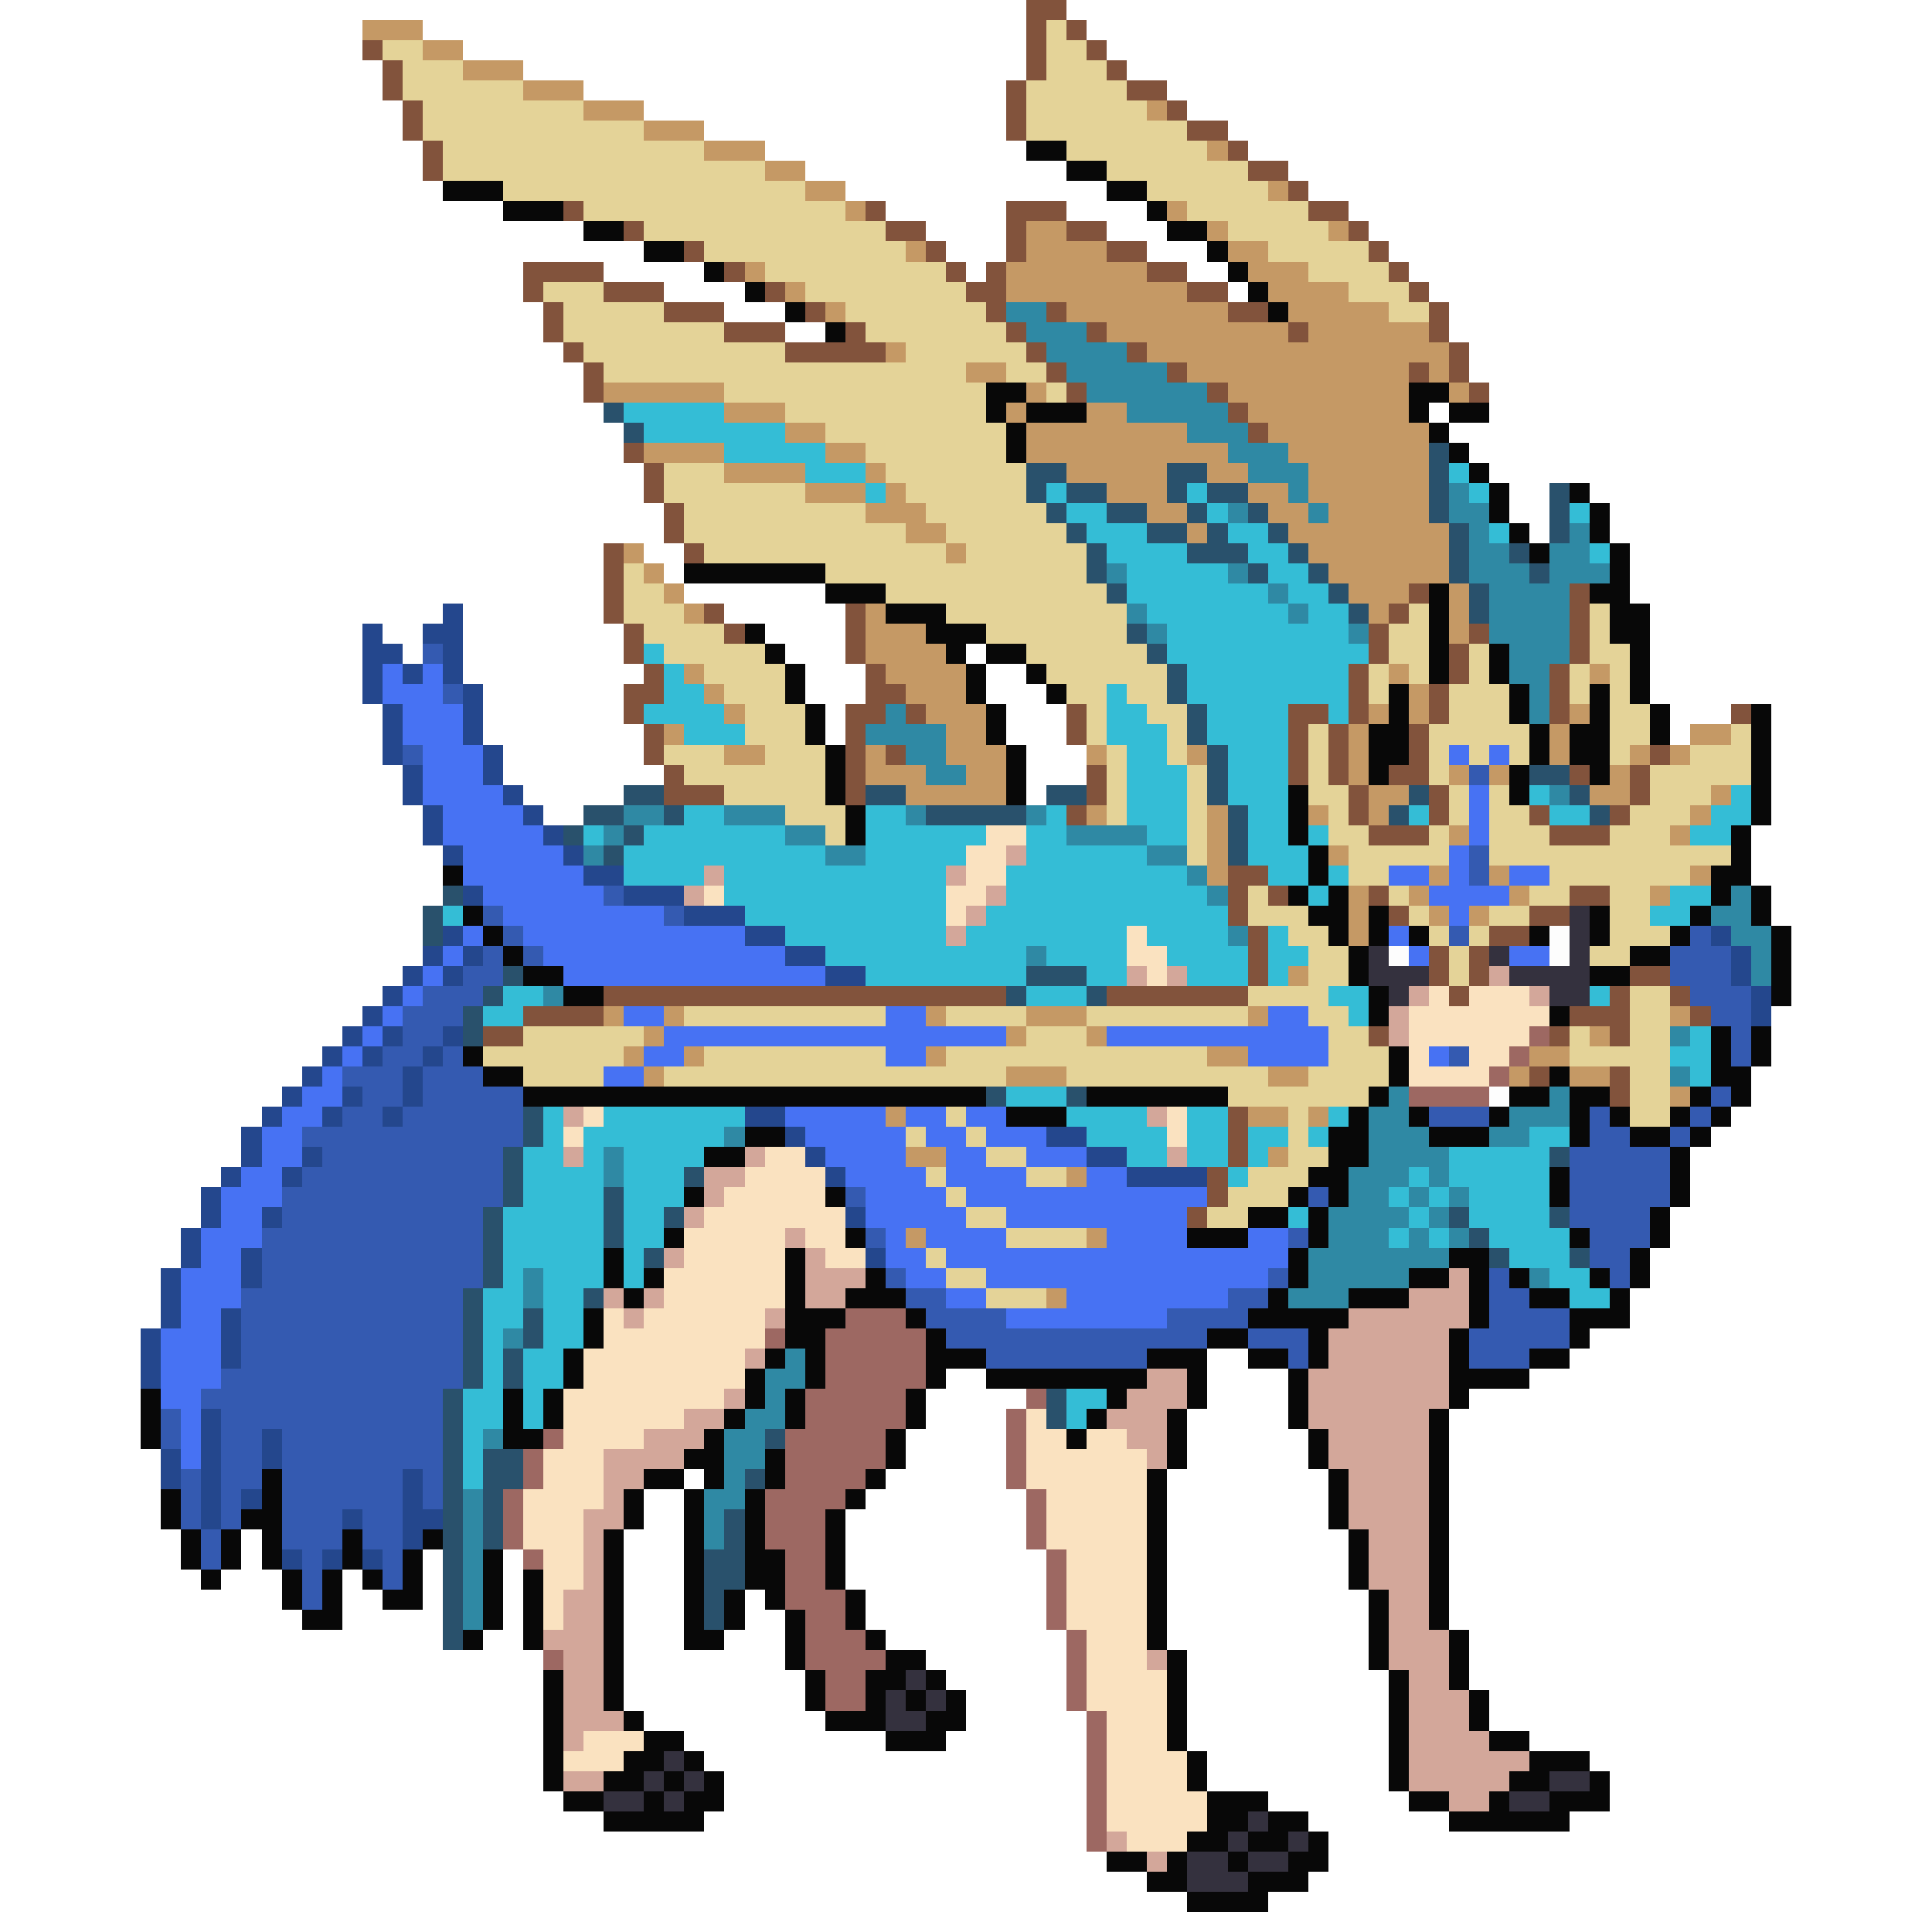 <svg xmlns="http://www.w3.org/2000/svg" viewBox="0 -0.5 96 96" shape-rendering="crispEdges">
<path stroke="#82533c" d="M51 0h2M51 1h1M53 1h1M18 2h1M51 2h1M54 2h1M19 3h1M51 3h1M55 3h1M19 4h1M50 4h1M56 4h2M20 5h1M50 5h1M58 5h1M20 6h1M50 6h1M59 6h2M21 7h1M61 7h1M21 8h1M62 8h2M64 9h1M28 10h1M43 10h1M50 10h3M65 10h2M31 11h1M44 11h2M50 11h1M53 11h2M67 11h1M34 12h1M46 12h1M50 12h1M55 12h2M68 12h1M26 13h4M36 13h1M47 13h1M49 13h1M57 13h2M69 13h1M26 14h1M30 14h3M38 14h1M48 14h2M59 14h2M70 14h1M27 15h1M33 15h3M40 15h1M49 15h1M52 15h1M61 15h2M71 15h1M27 16h1M36 16h3M42 16h1M50 16h1M54 16h1M64 16h1M71 16h1M28 17h1M39 17h5M51 17h1M56 17h1M72 17h1M29 18h1M52 18h1M58 18h1M70 18h1M72 18h1M29 19h1M53 19h1M60 19h1M73 19h1M61 20h1M62 21h1M31 22h1M32 23h1M32 24h1M33 25h1M33 26h1M30 27h1M34 27h1M30 28h1M30 29h1M70 29h1M78 29h1M30 30h1M35 30h1M42 30h1M69 30h1M78 30h1M31 31h1M36 31h1M42 31h1M68 31h1M73 31h1M78 31h1M31 32h1M42 32h1M68 32h1M72 32h1M78 32h1M32 33h1M43 33h1M67 33h1M72 33h1M77 33h1M31 34h2M43 34h2M67 34h1M71 34h1M77 34h1M31 35h1M42 35h2M45 35h1M53 35h1M64 35h2M67 35h1M71 35h1M77 35h1M86 35h1M32 36h1M42 36h1M53 36h1M64 36h1M66 36h1M70 36h1M32 37h1M42 37h1M44 37h1M64 37h1M66 37h1M70 37h1M82 37h1M33 38h1M42 38h1M54 38h1M64 38h1M66 38h1M69 38h2M78 38h1M81 38h1M33 39h3M42 39h1M54 39h1M67 39h1M71 39h1M81 39h1M53 40h1M67 40h1M71 40h1M76 40h1M80 40h1M68 41h3M77 41h3M61 43h2M61 44h1M63 44h1M68 44h1M78 44h2M61 45h1M69 45h1M76 45h2M62 46h1M74 46h2M62 47h1M71 47h1M73 47h1M62 48h1M71 48h1M73 48h1M81 48h2M30 49h20M55 49h7M72 49h1M80 49h1M83 49h1M26 50h4M78 50h3M84 50h1M24 51h2M68 51h1M77 51h1M80 51h1M76 53h1M80 53h1M80 54h1M61 55h1M61 56h1M61 57h1M60 58h1M60 59h1M59 60h1" />
<path stroke="#c59965" d="M18 1h3M21 2h2M23 3h3M26 4h3M29 5h3M57 5h1M32 6h3M35 7h3M60 7h1M38 8h2M40 9h2M63 9h1M42 10h1M58 10h1M51 11h2M60 11h1M66 11h1M45 12h1M51 12h4M61 12h2M37 13h1M50 13h7M62 13h3M39 14h1M50 14h9M63 14h4M41 15h1M53 15h8M64 15h5M55 16h9M65 16h6M44 17h1M57 17h15M48 18h2M59 18h11M71 18h1M30 19h6M51 19h1M61 19h9M72 19h1M36 20h3M50 20h1M54 20h2M62 20h8M39 21h2M51 21h8M63 21h8M32 22h4M41 22h2M51 22h10M64 22h7M36 23h4M43 23h1M53 23h5M60 23h2M65 23h6M40 24h3M44 24h1M55 24h3M62 24h2M65 24h6M43 25h3M57 25h2M63 25h2M66 25h5M45 26h2M59 26h1M64 26h8M31 27h1M47 27h1M65 27h7M32 28h1M66 28h6M33 29h1M67 29h3M72 29h1M34 30h1M43 30h1M68 30h1M72 30h1M43 31h3M72 31h1M43 32h4M34 33h1M44 33h4M69 33h1M79 33h1M35 34h1M45 34h3M70 34h1M36 35h1M46 35h3M68 35h1M70 35h1M78 35h1M33 36h1M47 36h2M67 36h1M77 36h1M84 36h2M36 37h2M43 37h1M47 37h3M54 37h1M59 37h1M67 37h1M77 37h1M81 37h1M83 37h1M43 38h3M48 38h2M67 38h1M72 38h1M74 38h1M80 38h1M45 39h5M68 39h2M79 39h2M85 39h1M54 40h1M60 40h1M65 40h1M68 40h1M84 40h1M60 41h1M72 41h1M83 41h1M60 42h1M66 42h1M60 43h1M71 43h1M74 43h1M84 43h1M67 44h1M70 44h1M75 44h1M82 44h1M67 45h1M71 45h1M73 45h1M67 46h1M64 48h1M30 50h1M33 50h1M46 50h1M51 50h3M62 50h1M83 50h1M32 51h1M50 51h1M54 51h1M79 51h1M31 52h1M34 52h1M46 52h1M60 52h2M76 52h2M32 53h1M50 53h3M63 53h2M75 53h1M78 53h2M83 54h1M44 55h1M62 55h2M65 55h1M45 57h2M63 57h1M53 58h1M45 61h1M54 61h1M52 64h1" />
<path stroke="#e4d398" d="M52 1h1M19 2h2M52 2h2M20 3h3M52 3h3M20 4h6M51 4h5M21 5h8M51 5h6M21 6h11M51 6h8M22 7h13M53 7h7M22 8h16M55 8h7M25 9h15M57 9h6M29 10h13M59 10h6M32 11h12M61 11h5M35 12h10M63 12h5M38 13h9M65 13h4M27 14h3M40 14h8M67 14h3M28 15h5M42 15h7M69 15h2M28 16h8M43 16h7M29 17h10M45 17h6M30 18h18M50 18h2M36 19h13M52 19h1M39 20h10M41 21h9M43 22h7M33 23h3M44 23h7M33 24h7M45 24h6M34 25h9M46 25h6M34 26h11M47 26h6M35 27h12M48 27h6M31 28h1M41 28h13M31 29h2M44 29h11M31 30h3M47 30h9M70 30h1M79 30h1M32 31h4M49 31h7M69 31h2M79 31h1M33 32h5M51 32h6M69 32h2M73 32h1M79 32h2M35 33h4M52 33h6M68 33h1M70 33h1M73 33h1M78 33h1M80 33h1M36 34h3M53 34h2M56 34h2M68 34h1M72 34h3M78 34h1M80 34h1M37 35h3M54 35h1M57 35h2M72 35h3M80 35h2M37 36h3M54 36h1M58 36h1M65 36h1M71 36h5M80 36h2M86 36h1M33 37h3M38 37h3M55 37h1M58 37h1M65 37h1M71 37h1M73 37h1M75 37h1M80 37h1M84 37h3M34 38h7M55 38h1M59 38h1M65 38h1M71 38h1M82 38h5M36 39h5M55 39h1M59 39h1M65 39h2M72 39h1M74 39h1M82 39h3M39 40h3M55 40h1M59 40h1M66 40h1M72 40h1M74 40h2M81 40h3M41 41h1M59 41h1M66 41h2M71 41h1M74 41h3M80 41h3M59 42h1M67 42h5M74 42h12M67 43h2M77 43h7M62 44h1M69 44h1M76 44h2M80 44h2M62 45h3M70 45h1M74 45h2M80 45h2M64 46h2M71 46h1M73 46h1M80 46h3M65 47h2M72 47h1M79 47h2M65 48h2M72 48h1M62 49h4M81 49h2M34 50h10M47 50h4M54 50h8M65 50h2M81 50h2M26 51h6M51 51h3M66 51h2M78 51h1M81 51h2M24 52h7M35 52h9M47 52h13M66 52h3M78 52h5M26 53h4M33 53h17M53 53h10M65 53h4M81 53h2M61 54h7M81 54h2M47 55h1M64 55h1M81 55h2M45 56h1M48 56h1M64 56h1M49 57h2M64 57h2M46 58h1M51 58h2M62 58h3M47 59h1M61 59h3M48 60h2M60 60h2M50 61h4M46 62h1M47 63h2M49 64h3" />
<path stroke="#080808" d="M51 7h2M53 8h2M22 9h3M55 9h2M25 10h3M57 10h1M29 11h2M58 11h2M32 12h2M60 12h1M35 13h1M61 13h1M37 14h1M62 14h1M39 15h1M63 15h1M41 16h1M49 19h2M70 19h2M49 20h1M51 20h3M70 20h1M72 20h2M50 21h1M71 21h1M50 22h1M72 22h1M73 23h1M74 24h1M78 24h1M74 25h1M79 25h1M75 26h1M79 26h1M76 27h1M80 27h1M34 28h7M80 28h1M41 29h3M71 29h1M79 29h2M44 30h3M71 30h1M80 30h2M37 31h1M46 31h3M71 31h1M80 31h2M38 32h1M47 32h1M49 32h2M71 32h1M74 32h1M81 32h1M39 33h1M48 33h1M51 33h1M71 33h1M74 33h1M81 33h1M39 34h1M48 34h1M52 34h1M69 34h1M75 34h1M79 34h1M81 34h1M40 35h1M49 35h1M69 35h1M75 35h1M79 35h1M82 35h1M87 35h1M40 36h1M49 36h1M68 36h2M76 36h1M78 36h2M82 36h1M87 36h1M41 37h1M50 37h1M68 37h2M76 37h1M78 37h2M87 37h1M41 38h1M50 38h1M68 38h1M75 38h1M79 38h1M87 38h1M41 39h1M50 39h1M64 39h1M75 39h1M87 39h1M42 40h1M64 40h1M87 40h1M42 41h1M64 41h1M86 41h1M65 42h1M86 42h1M22 43h1M65 43h1M85 43h2M64 44h1M66 44h1M85 44h1M87 44h1M23 45h1M65 45h2M68 45h1M79 45h1M84 45h1M87 45h1M24 46h1M66 46h1M68 46h1M70 46h1M76 46h1M79 46h1M83 46h1M88 46h1M25 47h1M67 47h1M81 47h2M88 47h1M26 48h2M67 48h1M79 48h2M88 48h1M28 49h2M68 49h1M88 49h1M68 50h1M77 50h1M85 51h1M87 51h1M23 52h1M69 52h1M85 52h1M87 52h1M24 53h2M69 53h1M77 53h1M85 53h2M26 54h23M54 54h7M68 54h1M75 54h2M78 54h2M84 54h1M86 54h1M50 55h3M67 55h1M70 55h1M74 55h1M78 55h1M80 55h1M83 55h1M85 55h1M37 56h2M66 56h2M71 56h3M78 56h1M81 56h2M84 56h1M35 57h2M66 57h2M83 57h1M65 58h2M77 58h1M83 58h1M34 59h1M41 59h1M64 59h1M66 59h1M77 59h1M83 59h1M62 60h2M65 60h1M82 60h1M33 61h1M42 61h1M59 61h3M65 61h1M78 61h1M82 61h1M30 62h1M39 62h1M64 62h1M72 62h2M81 62h1M30 63h1M32 63h1M39 63h1M43 63h1M64 63h1M70 63h2M73 63h1M75 63h1M79 63h1M81 63h1M31 64h1M39 64h1M42 64h3M63 64h1M67 64h3M73 64h1M76 64h2M80 64h1M29 65h1M39 65h3M45 65h1M62 65h5M73 65h1M78 65h3M29 66h1M39 66h2M46 66h1M60 66h2M65 66h1M72 66h1M78 66h1M28 67h1M38 67h1M40 67h1M46 67h3M57 67h3M62 67h2M65 67h1M72 67h1M76 67h2M28 68h1M37 68h1M40 68h1M46 68h1M49 68h8M59 68h1M64 68h1M72 68h4M7 69h1M25 69h1M27 69h1M37 69h1M39 69h1M45 69h1M55 69h1M59 69h1M64 69h1M72 69h1M7 70h1M25 70h1M27 70h1M36 70h1M39 70h1M45 70h1M54 70h1M58 70h1M64 70h1M71 70h1M7 71h1M25 71h2M35 71h1M44 71h1M53 71h1M58 71h1M65 71h1M71 71h1M34 72h2M38 72h1M44 72h1M58 72h1M65 72h1M71 72h1M13 73h1M32 73h2M35 73h1M38 73h1M43 73h1M57 73h1M66 73h1M71 73h1M8 74h1M13 74h1M31 74h1M34 74h1M37 74h1M42 74h1M57 74h1M66 74h1M71 74h1M8 75h1M12 75h2M31 75h1M34 75h1M37 75h1M41 75h1M57 75h1M66 75h1M71 75h1M9 76h1M11 76h1M13 76h1M17 76h1M21 76h1M30 76h1M34 76h1M37 76h1M41 76h1M57 76h1M67 76h1M71 76h1M9 77h1M11 77h1M13 77h1M17 77h1M20 77h1M24 77h1M30 77h1M34 77h1M37 77h2M41 77h1M57 77h1M67 77h1M71 77h1M10 78h1M14 78h1M16 78h1M18 78h1M20 78h1M24 78h1M26 78h1M30 78h1M34 78h1M37 78h2M41 78h1M57 78h1M67 78h1M71 78h1M14 79h1M16 79h1M19 79h2M24 79h1M26 79h1M30 79h1M34 79h1M36 79h1M38 79h1M42 79h1M57 79h1M68 79h1M71 79h1M15 80h2M24 80h1M26 80h1M30 80h1M34 80h1M36 80h1M39 80h1M42 80h1M57 80h1M68 80h1M71 80h1M23 81h1M26 81h1M30 81h1M34 81h2M39 81h1M43 81h1M57 81h1M68 81h1M72 81h1M30 82h1M39 82h1M44 82h2M58 82h1M68 82h1M72 82h1M27 83h1M30 83h1M40 83h1M43 83h2M46 83h1M58 83h1M69 83h1M72 83h1M27 84h1M30 84h1M40 84h1M43 84h1M45 84h1M47 84h1M58 84h1M69 84h1M73 84h1M27 85h1M31 85h1M41 85h3M46 85h2M58 85h1M69 85h1M73 85h1M27 86h1M32 86h2M44 86h3M58 86h1M69 86h1M74 86h2M27 87h1M31 87h2M34 87h1M59 87h1M69 87h1M76 87h3M27 88h1M30 88h2M33 88h1M35 88h1M59 88h1M69 88h1M75 88h2M79 88h1M28 89h2M32 89h1M34 89h2M60 89h3M70 89h2M74 89h1M77 89h3M30 90h5M60 90h2M63 90h2M72 90h6M59 91h2M62 91h2M65 91h1M55 92h2M58 92h1M61 92h1M64 92h2M57 93h2M62 93h3M59 94h4" />
<path stroke="#2f89a4" d="M50 15h2M51 16h3M52 17h4M53 18h5M54 19h6M56 20h5M59 21h3M61 22h3M62 23h3M64 24h1M72 24h1M61 25h1M65 25h1M72 25h2M73 26h1M78 26h1M73 27h2M77 27h2M55 28h1M61 28h1M73 28h3M77 28h3M63 29h1M74 29h4M56 30h1M64 30h1M74 30h4M57 31h1M67 31h1M74 31h4M75 32h3M75 33h2M76 34h1M44 35h1M76 35h1M43 36h4M45 37h2M46 38h2M77 39h1M31 40h2M36 40h3M45 40h1M51 40h1M30 41h1M39 41h2M53 41h4M29 42h1M41 42h2M57 42h2M59 43h1M60 44h1M86 44h1M85 45h2M61 46h1M86 46h2M51 47h1M87 47h1M87 48h1M27 49h1M83 51h1M83 53h1M69 54h1M77 54h1M68 55h2M75 55h3M36 56h1M68 56h3M74 56h2M30 57h1M68 57h4M30 58h1M67 58h3M71 58h1M67 59h2M70 59h1M72 59h1M66 60h4M71 60h1M66 61h3M70 61h1M72 61h1M65 62h7M26 63h1M65 63h5M76 63h1M26 64h1M64 64h3M25 66h1M39 67h1M38 68h2M38 69h1M37 70h2M24 71h1M36 71h2M36 72h2M36 73h1M23 74h1M35 74h2M23 75h1M35 75h1M23 76h1M35 76h1M23 77h1M23 78h1M23 79h1M23 80h1" />
<path stroke="#29516c" d="M30 20h1M31 21h1M71 22h1M51 23h2M58 23h2M71 23h1M51 24h1M53 24h2M58 24h1M60 24h2M71 24h1M77 24h1M52 25h1M55 25h2M59 25h1M62 25h1M71 25h1M77 25h1M53 26h1M57 26h2M60 26h1M63 26h1M72 26h1M77 26h1M54 27h1M59 27h3M64 27h1M72 27h1M75 27h1M54 28h1M62 28h1M65 28h1M72 28h1M76 28h1M55 29h1M66 29h1M73 29h1M67 30h1M73 30h1M56 31h1M57 32h1M58 33h1M58 34h1M59 35h1M59 36h1M60 37h1M60 38h1M76 38h2M31 39h2M43 39h2M52 39h2M60 39h1M70 39h1M78 39h1M29 40h2M33 40h1M46 40h5M61 40h1M69 40h1M79 40h1M28 41h1M31 41h1M61 41h1M30 42h1M61 42h1M22 44h1M21 45h1M21 46h1M25 48h1M51 48h3M24 49h1M50 49h1M54 49h1M23 50h1M23 51h1M49 54h1M53 54h1M26 55h1M26 56h1M25 57h1M77 57h1M25 58h1M34 58h1M25 59h1M30 59h1M24 60h1M30 60h1M33 60h1M72 60h1M77 60h1M24 61h1M30 61h1M73 61h1M24 62h1M32 62h1M74 62h1M78 62h1M24 63h1M23 64h1M29 64h1M23 65h1M26 65h1M23 66h1M26 66h1M23 67h1M25 67h1M23 68h1M25 68h1M22 69h1M52 69h1M22 70h1M52 70h1M22 71h1M38 71h1M22 72h1M24 72h2M22 73h1M24 73h2M37 73h1M22 74h1M24 74h1M22 75h1M24 75h1M36 75h1M22 76h1M24 76h1M36 76h1M22 77h1M35 77h2M22 78h1M35 78h2M22 79h1M35 79h1M22 80h1M35 80h1M22 81h1" />
<path stroke="#34bdd6" d="M31 20h5M32 21h7M36 22h5M40 23h3M72 23h1M43 24h1M52 24h1M59 24h1M73 24h1M53 25h2M60 25h1M78 25h1M54 26h3M61 26h2M74 26h1M55 27h4M62 27h2M79 27h1M56 28h5M63 28h2M56 29h7M64 29h2M57 30h7M65 30h2M58 31h9M32 32h1M58 32h10M33 33h1M59 33h8M33 34h2M55 34h1M59 34h8M32 35h4M55 35h2M60 35h4M66 35h1M34 36h3M55 36h3M60 36h4M56 37h2M61 37h3M56 38h3M61 38h3M56 39h3M61 39h3M76 39h1M86 39h1M34 40h2M43 40h2M52 40h1M56 40h3M62 40h2M70 40h1M77 40h2M85 40h2M29 41h1M32 41h7M43 41h6M51 41h2M57 41h2M62 41h2M65 41h1M84 41h2M31 42h10M43 42h5M51 42h6M62 42h3M31 43h4M36 43h11M50 43h9M63 43h2M66 43h1M36 44h11M50 44h10M65 44h1M83 44h2M22 45h1M37 45h10M49 45h12M82 45h2M39 46h8M48 46h8M57 46h4M63 46h1M41 47h10M52 47h4M58 47h4M63 47h2M43 48h8M54 48h2M59 48h3M63 48h1M25 49h2M51 49h3M66 49h2M79 49h1M24 50h2M67 50h1M84 51h1M83 52h2M84 53h1M50 54h3M27 55h1M30 55h7M53 55h4M59 55h2M66 55h1M27 56h1M29 56h7M54 56h4M59 56h2M62 56h2M65 56h1M76 56h2M26 57h2M29 57h1M31 57h4M56 57h2M59 57h2M62 57h1M72 57h5M26 58h4M31 58h3M61 58h1M70 58h1M72 58h5M26 59h4M31 59h3M69 59h1M71 59h1M73 59h4M25 60h5M31 60h2M64 60h1M70 60h1M73 60h4M25 61h5M31 61h2M69 61h1M71 61h1M74 61h4M25 62h5M31 62h1M75 62h3M25 63h1M27 63h3M31 63h1M77 63h2M24 64h2M27 64h2M78 64h2M24 65h2M27 65h2M24 66h1M27 66h2M24 67h1M26 67h2M24 68h1M26 68h2M23 69h2M26 69h1M53 69h2M23 70h2M26 70h1M53 70h1M23 71h1M23 72h1M23 73h1" />
<path stroke="#24478d" d="M22 30h1M18 31h1M21 31h2M18 32h2M22 32h1M18 33h1M20 33h1M22 33h1M18 34h1M23 34h1M19 35h1M23 35h1M19 36h1M23 36h1M19 37h1M24 37h1M20 38h1M24 38h1M20 39h1M25 39h1M21 40h1M26 40h1M21 41h1M27 41h1M22 42h1M28 42h1M29 43h2M23 44h1M31 44h3M34 45h3M22 46h1M37 46h2M85 46h1M21 47h1M23 47h1M39 47h2M86 47h1M20 48h1M22 48h1M41 48h2M86 48h1M19 49h1M87 49h1M18 50h1M87 50h1M17 51h1M19 51h1M22 51h1M16 52h1M18 52h1M21 52h1M15 53h1M20 53h1M14 54h1M17 54h1M20 54h1M13 55h1M16 55h1M19 55h1M37 55h2M12 56h1M39 56h1M52 56h2M12 57h1M15 57h1M40 57h1M54 57h2M11 58h1M14 58h1M41 58h1M56 58h4M10 59h1M10 60h1M13 60h1M42 60h1M9 61h1M9 62h1M12 62h1M43 62h1M8 63h1M12 63h1M8 64h1M8 65h1M11 65h1M7 66h1M11 66h1M7 67h1M11 67h1M7 68h1M10 70h1M10 71h1M13 71h1M8 72h1M10 72h1M13 72h1M8 73h1M10 73h1M20 73h1M10 74h1M12 74h1M20 74h1M10 75h1M17 75h1M20 75h2M20 76h1M14 77h1M16 77h1M18 77h1" />
<path stroke="#345ab1" d="M21 32h1M22 34h1M20 37h1M73 38h1M73 42h1M73 43h1M30 44h1M24 45h1M33 45h1M25 46h1M72 46h1M84 46h1M24 47h1M26 47h1M83 47h3M23 48h2M83 48h3M21 49h3M84 49h3M20 50h3M85 50h2M20 51h2M86 51h1M19 52h2M22 52h1M72 52h1M86 52h1M17 53h3M21 53h3M18 54h2M21 54h5M85 54h1M17 55h2M20 55h6M71 55h3M79 55h1M84 55h1M15 56h11M79 56h2M83 56h1M16 57h9M78 57h5M15 58h10M78 58h5M14 59h11M42 59h1M65 59h1M78 59h5M14 60h10M78 60h4M13 61h11M43 61h1M64 61h1M79 61h3M13 62h11M79 62h2M13 63h11M44 63h1M63 63h1M74 63h1M80 63h1M12 64h11M45 64h2M61 64h2M74 64h2M12 65h11M46 65h4M58 65h4M74 65h4M12 66h11M47 66h13M62 66h3M73 66h5M12 67h11M49 67h8M64 67h1M73 67h3M11 68h12M10 69h12M8 70h1M11 70h11M8 71h1M11 71h2M14 71h8M11 72h2M14 72h8M9 73h1M11 73h2M14 73h6M21 73h1M9 74h1M11 74h1M14 74h6M21 74h1M9 75h1M11 75h1M14 75h3M18 75h2M10 76h1M14 76h3M18 76h2M10 77h1M15 77h1M19 77h1M15 78h1M19 78h1M15 79h1" />
<path stroke="#4772f3" d="M19 33h1M21 33h1M19 34h3M20 35h3M20 36h3M21 37h3M72 37h1M74 37h1M21 38h3M21 39h4M73 39h1M22 40h4M73 40h1M22 41h5M73 41h1M23 42h5M72 42h1M23 43h6M69 43h2M72 43h1M75 43h2M24 44h6M71 44h4M25 45h8M72 45h1M23 46h1M26 46h11M69 46h1M22 47h1M27 47h12M70 47h1M75 47h2M21 48h1M28 48h13M20 49h1M19 50h1M31 50h2M44 50h2M63 50h2M18 51h1M33 51h17M55 51h11M17 52h1M32 52h2M44 52h2M62 52h4M71 52h1M16 53h1M30 53h2M15 54h2M14 55h2M39 55h5M45 55h2M48 55h2M13 56h2M40 56h5M46 56h2M49 56h3M13 57h2M41 57h4M47 57h2M51 57h3M12 58h2M42 58h4M47 58h4M54 58h2M11 59h3M43 59h4M48 59h12M11 60h2M43 60h5M50 60h9M10 61h3M44 61h1M46 61h4M55 61h4M62 61h2M10 62h2M44 62h2M47 62h17M9 63h3M45 63h2M49 63h14M9 64h3M47 64h2M53 64h8M9 65h2M50 65h8M8 66h3M8 67h3M8 68h3M8 69h2M9 70h1M9 71h1M9 72h1" />
<path stroke="#fae2c0" d="M49 41h2M48 42h2M48 43h2M35 44h1M47 44h2M47 45h1M56 46h1M56 47h2M57 48h1M71 49h1M73 49h3M70 50h7M70 51h6M70 52h1M73 52h2M70 53h4M29 55h1M58 55h1M28 56h1M58 56h1M38 57h2M37 58h4M36 59h5M35 60h7M34 61h5M40 61h2M34 62h5M41 62h2M33 63h6M33 64h6M30 65h1M32 65h6M30 66h8M29 67h8M29 68h8M28 69h8M28 70h6M51 70h1M28 71h4M51 71h2M54 71h2M27 72h3M51 72h6M27 73h3M51 73h6M26 74h4M52 74h5M26 75h3M52 75h5M26 76h3M52 76h5M27 77h2M53 77h4M27 78h2M53 78h4M27 79h1M53 79h4M27 80h1M53 80h4M54 81h3M54 82h3M54 83h4M54 84h4M55 85h3M29 86h3M55 86h3M28 87h3M55 87h4M55 88h4M55 89h5M55 90h5M56 91h3" />
<path stroke="#d3a79a" d="M50 42h1M35 43h1M47 43h1M34 44h1M49 44h1M48 45h1M47 46h1M56 48h1M58 48h1M74 48h1M70 49h1M76 49h1M69 50h1M69 51h1M28 55h1M57 55h1M28 57h1M37 57h1M58 57h1M35 58h2M35 59h1M34 60h1M39 61h1M33 62h1M40 62h1M40 63h3M72 63h1M30 64h1M32 64h1M40 64h2M70 64h3M31 65h1M38 65h1M67 65h6M66 66h6M37 67h1M66 67h6M57 68h2M65 68h7M36 69h1M56 69h3M65 69h7M34 70h2M55 70h3M65 70h6M32 71h3M56 71h2M66 71h5M30 72h4M57 72h1M66 72h5M30 73h2M67 73h4M30 74h1M67 74h4M29 75h2M67 75h4M29 76h1M68 76h3M29 77h1M68 77h3M29 78h1M68 78h3M28 79h2M69 79h2M28 80h2M69 80h2M27 81h3M69 81h3M28 82h2M57 82h1M69 82h3M28 83h2M70 83h2M28 84h2M70 84h3M28 85h3M70 85h3M28 86h1M70 86h4M70 87h6M28 88h2M70 88h5M72 89h2M55 91h1M57 92h1" />
<path stroke="#34313e" d="M78 45h1M78 46h1M68 47h1M74 47h1M78 47h1M68 48h3M75 48h4M69 49h1M77 49h2M45 83h1M44 84h1M46 84h1M44 85h2M33 87h1M32 88h1M34 88h1M77 88h2M30 89h2M33 89h1M75 89h2M62 90h1M61 91h1M64 91h1M59 92h2M62 92h2M59 93h3" />
<path stroke="#fdfdfd" d="M77 46h1M69 47h1M77 47h1M74 54h1" />
<path stroke="#9d6862" d="M76 51h1M75 52h1M74 53h1M70 54h4M42 65h3M38 66h1M41 66h5M41 67h5M41 68h5M40 69h5M51 69h1M40 70h5M50 70h1M27 71h1M39 71h5M50 71h1M26 72h1M39 72h5M50 72h1M26 73h1M39 73h4M50 73h1M25 74h1M38 74h4M51 74h1M25 75h1M38 75h3M51 75h1M25 76h1M38 76h3M51 76h1M26 77h1M39 77h2M52 77h1M39 78h2M52 78h1M39 79h3M52 79h1M40 80h2M52 80h1M40 81h3M53 81h1M27 82h1M40 82h4M53 82h1M41 83h2M53 83h1M41 84h2M53 84h1M54 85h1M54 86h1M54 87h1M54 88h1M54 89h1M54 90h1M54 91h1" />
</svg>